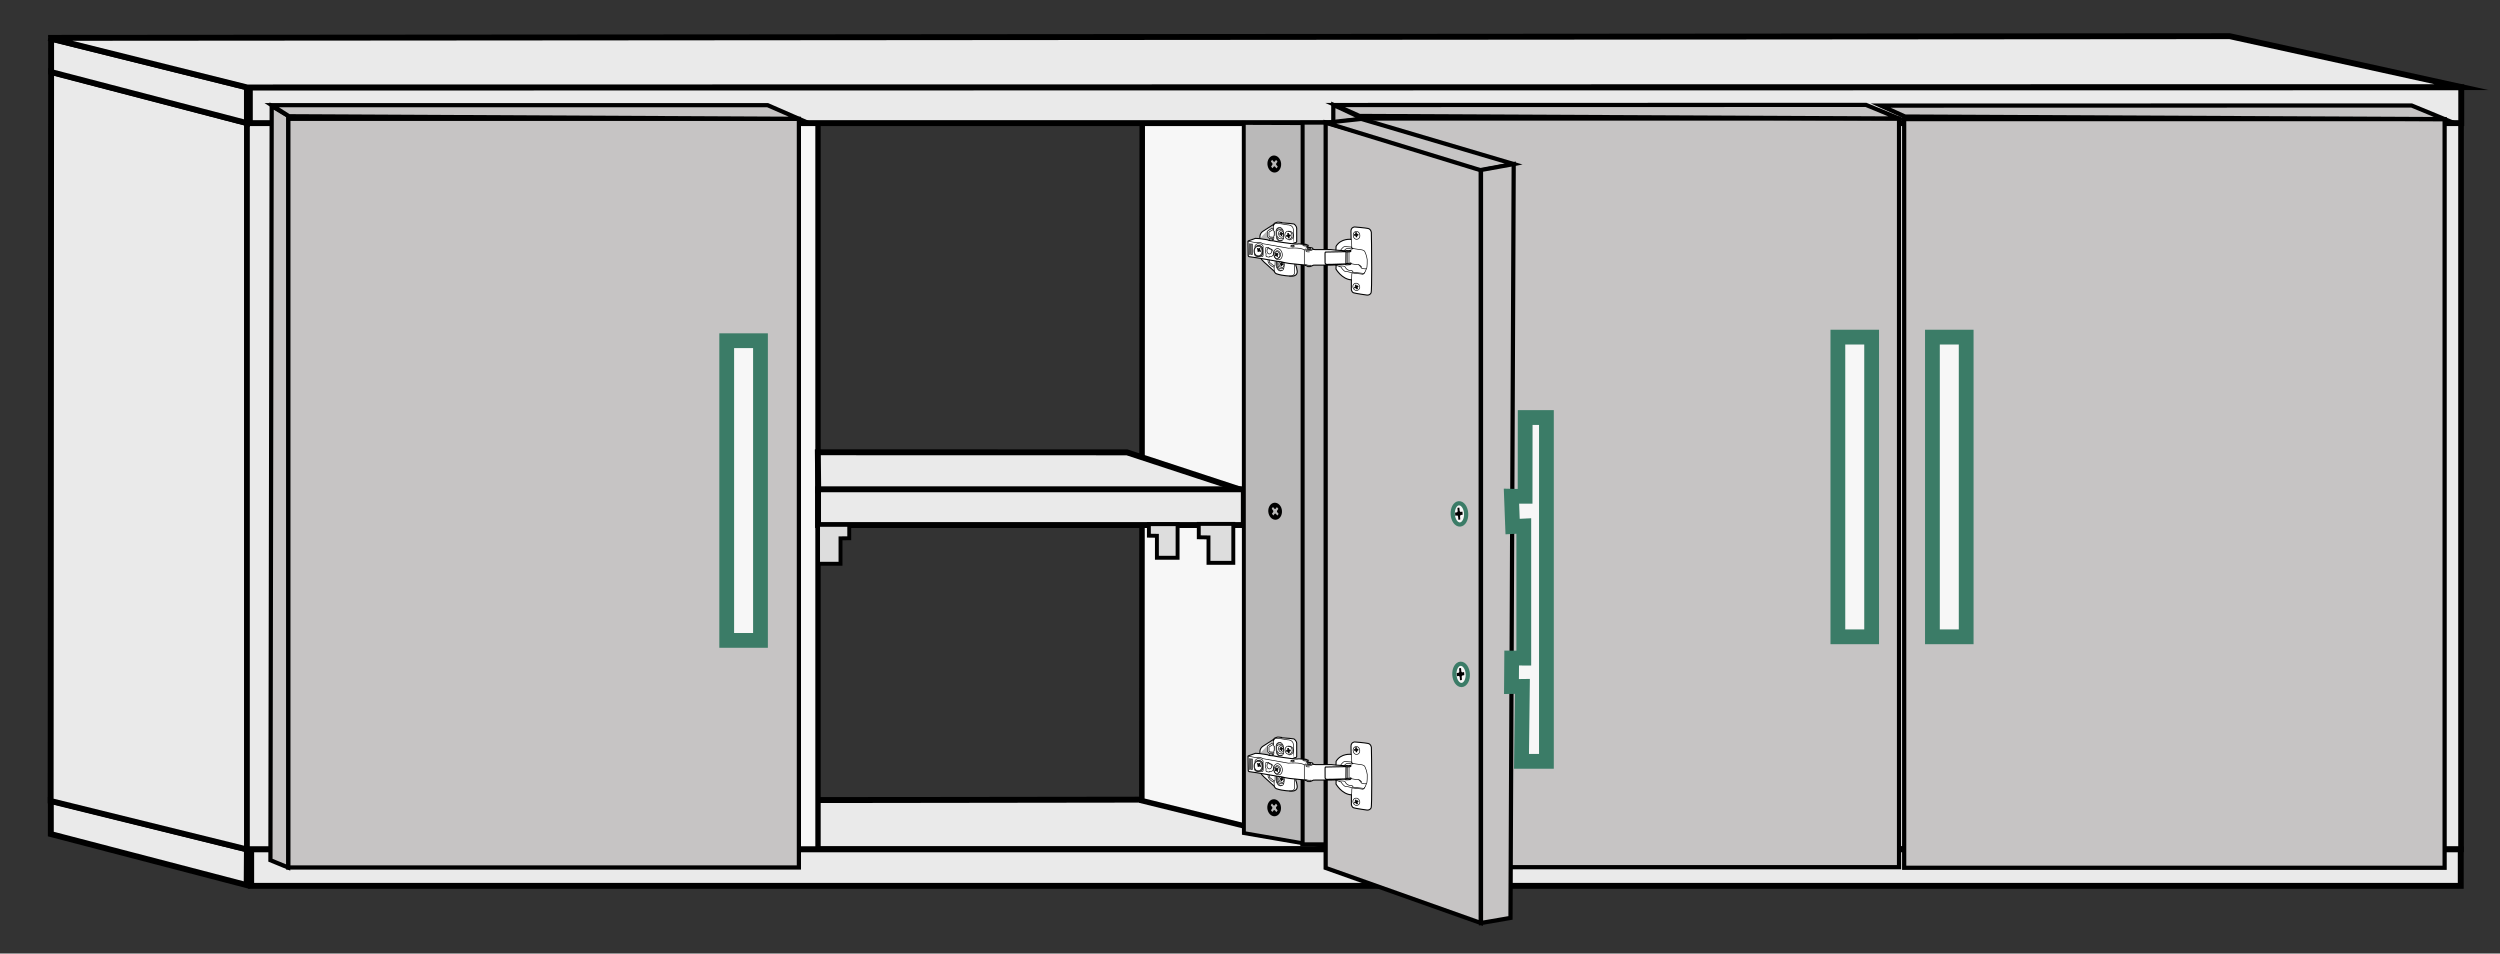 <?xml version="1.0" encoding="utf-8"?>
<!-- Generator: Adobe Illustrator 26.5.0, SVG Export Plug-In . SVG Version: 6.00 Build 0)  -->
<svg version="1.1" xmlns="http://www.w3.org/2000/svg" xmlns:xlink="http://www.w3.org/1999/xlink" x="0px" y="0px"
	 viewBox="0 0 5922.9 2259.1" style="enable-background:new 0 0 5922.9 2259.1;" xml:space="preserve">
<rect x="0" y="0" width="5922.9" height="2259.1" fill="#333333" stroke="none"/>
<style type="text/css">
	.st0{fill:#F7F7F7;stroke:#000000;stroke-width:13.633;stroke-miterlimit:10;}
	.st1{fill:#EAEAEA;stroke:#000000;stroke-width:13.351;stroke-miterlimit:10;}
	.st2{fill:#EAEAEA;stroke:#000000;stroke-width:13.994;stroke-miterlimit:10;}
	.st3{fill:#F7F7F7;stroke:#000000;stroke-width:13.063;stroke-miterlimit:10;}
	.st4{fill:#F7F7F7;stroke:#000000;stroke-width:12.744;stroke-miterlimit:10;}
	.st5{fill:#F7F7F7;stroke:#000000;stroke-width:12.861;stroke-miterlimit:10;}
	.st6{fill:#F7F7F7;stroke:#000000;stroke-width:12.704;stroke-miterlimit:10;}
	.st7{fill:#EAEAEA;stroke:#000000;stroke-width:13.663;stroke-miterlimit:10;}
	.st8{fill:#BAB9B9;stroke:#000000;stroke-width:9.253;stroke-miterlimit:10;}
	.st9{fill:#C6C4C4;stroke:#000000;stroke-width:10;stroke-miterlimit:10;}
	.st10{fill:#F7F7F7;stroke:#3B7C67;stroke-width:10;stroke-miterlimit:10;}
	.st11{fill:#F7F7F7;stroke:#3B7C67;stroke-width:35;stroke-miterlimit:10;}
	.st12{fill:none;stroke:#000000;stroke-width:22.225;stroke-miterlimit:10;}
	.st13{fill:none;stroke:#000000;stroke-width:11.514;stroke-miterlimit:10;}
	.st14{fill:none;stroke:#000000;stroke-width:1.521;stroke-miterlimit:10;}
	.st15{fill:#FFFFFF;}
	.st16{fill:none;stroke:#000000;stroke-width:2.521;stroke-miterlimit:10;}
	.st17{fill:none;stroke:#000000;stroke-width:1.5;stroke-miterlimit:10;}
	.st18{stroke:#000000;stroke-width:1.5;stroke-miterlimit:10;}
	.st19{fill:#DDDDDD;stroke:#000000;stroke-width:9.253;stroke-miterlimit:10;}
</style>
<g id="CIRCULOS-SELECCION3">
</g>
<g id="CLOSET">
	<g id="LATERAL-DERECHA">
		<polygon class="st0" points="5726.4,2014.2 5193.7,1897.9 5195.7,282.2 5726.4,293.4 		"/>
		<rect x="5727" y="290.2" class="st1" width="103.6" height="1722"/>
	</g>
	<g id="BASE">
		<polyline class="st2" points="5182.4,1891 673.5,1897.2 5181.8,1891 5726.9,2011.7 590.8,2012 590.8,1902.9 672.4,1898.2 		"/>
		<rect x="595.1" y="2012.2" class="st2" width="5234.8" height="86.5"/>
		<polyline class="st2" points="584.4,2012 120.4,1897 120.4,1976 584.4,2097 585,2011.7 		"/>
	</g>
	<g id="DIVISIONES-VERTICALES">
		<g id="DIVISION-VERTICAL-DERECHA">
			<polygon class="st3" points="4457.1,2011.9 3991,1896.9 3992.1,169.4 4457.1,290.9 			"/>
			<rect x="4456" y="280.7" class="st4" width="90" height="1730.2"/>
		</g>
		<g id="DIVISION-CENTRAL">
			<polygon class="st3" points="3171.2,2011.9 2705.2,1896.9 2706.2,169.4 3171.2,290.9 			"/>
			<rect x="3170.1" y="248.7" class="st5" width="90" height="1762.2"/>
		</g>
		<g id="DIVISION-VERTICAL-IZQUIERDA_00000085229740836627909760000005526871516412138418_">
			<polygon class="st3" points="1849.1,2012.3 1383.1,1897.3 1384.1,169.8 1849.1,291.3 			"/>
			<rect x="1848" y="291.7" class="st6" width="90" height="1719.6"/>
		</g>
	</g>
	<g id="LATERAL-IZQUIERDA">
		<polygon class="st2" points="586.1,2012.7 120,1897.7 121.1,170.2 586.1,291.7 		"/>
		<rect x="585" y="291.2" class="st7" width="90" height="1720.5"/>
	</g>
	<g id="TECHO">
		<polygon class="st2" points="585,291.7 121.1,170.7 121.1,91.7 585,206.7 		"/>
		<rect x="591.9" y="206.7" class="st2" width="5239.2" height="85"/>
		<polyline class="st2" points="114.7,89.7 585.6,207.2 5831.7,206.4 5282.5,85.7 114.7,89.7 5283.1,85.7 		"/>
		<path class="st2" d="M3163.1,248.8"/>
	</g>
	<g id="DIVISION-HORIZONTAL">
		<g id="DIVISION-HORIZONTAL-INTERNA-IZQUIERDA">
			<polygon class="st2" points="1938.5,1162 2946.3,1162.5 2670,1071.7 1937.6,1071.5 			"/>
			<rect x="1938.1" y="1159.2" class="st2" width="1008.7" height="84.7"/>
		</g>
	</g>
	<g id="TABLITA-PUERTA">
		<g>
			<rect x="3085.3" y="290.7" class="st8" width="85.4" height="1709.5"/>
			<polygon class="st8" points="3086,1997.7 2947,1973.7 2946.7,291.2 3086,291.7 			"/>
		</g>
		<path d="M3008.3,1928.7c6.9,7.5,17.2,6.8,22.9-1.5s4.8-21.1-2.1-28.5c-6.9-7.5-17.2-6.8-22.9,1.5
			C3000.4,1908.5,3001.4,1921.2,3008.3,1928.7z M3013.3,1903.9c0.4-0.3,0.6,0.1,0.6,0.1s1.5,1.9,3,3.7c1.8,1.5,2.9,0.2,2.9,0.2
			s2.7-3.5,2.9-3.8c0.2-0.3,0.5,0.1,0.5,0.1l0.8,1c0,0,1.8,2.2,2.1,2.5c0.2,0.4,0.1,0.7,0.1,0.7s-1.7,2.1-2.8,3.8
			c-1.1,1.8,0.1,3.6,0.1,3.6l1.6,1.9c0,0,1.3,1.5,1.6,1.9c0.2,0.5,0,0.7,0,0.7s-2.3,3-2.5,3.3s-0.7,0-0.7,0s-1.8-2.3-3.1-3.8
			c-1.5-1.3-2.9,0-2.9,0s-2.5,3.3-2.8,3.7c-0.4,0.2-0.5-0.1-0.5-0.1s-2.3-2.8-2.7-3.3c-0.4-0.5-0.1-1-0.1-1l2.2-2.9
			c1.6-2.1,0.5-4.1,0.5-4.1l-3.1-3.8c0,0-0.3-0.4-0.2-0.8C3010.7,1907.3,3012.9,1904.3,3013.3,1903.9z"/>
		<path d="M3010.6,1226.2c6.9,7.5,17.2,6.8,22.9-1.5s4.8-21.1-2.1-28.5s-17.2-6.8-22.9,1.5C3002.7,1206,3003.7,1218.7,3010.6,1226.2
			z M3015.6,1201.4c0.4-0.3,0.6,0.1,0.6,0.1s1.5,1.9,3,3.7c1.8,1.5,2.9,0.2,2.9,0.2s2.7-3.5,2.9-3.8c0.2-0.3,0.5,0.1,0.5,0.1l0.8,1
			c0,0,1.8,2.2,2.1,2.5c0.2,0.4,0.1,0.7,0.1,0.7s-1.7,2.1-2.8,3.8c-1.1,1.8,0.1,3.6,0.1,3.6l1.6,1.9c0,0,1.3,1.5,1.6,1.9
			c0.2,0.5,0,0.7,0,0.7s-2.3,3-2.5,3.3c-0.3,0.4-0.7,0-0.7,0s-1.8-2.3-3.1-3.8c-1.5-1.3-2.9,0-2.9,0s-2.5,3.3-2.8,3.7
			c-0.4,0.2-0.5-0.1-0.5-0.1s-2.3-2.8-2.7-3.3c-0.4-0.5-0.1-1-0.1-1l2.2-2.9c1.6-2.1,0.5-4.1,0.5-4.1l-3.1-3.8c0,0-0.3-0.4-0.2-0.8
			C3013,1204.8,3015.2,1201.8,3015.6,1201.4z"/>
		<path d="M3008.6,403.6c6.9,7.5,17.2,6.8,22.9-1.5c5.7-8.3,4.8-21.1-2.1-28.5c-6.9-7.5-17.2-6.8-22.9,1.5
			C3000.7,383.4,3001.7,396.1,3008.6,403.6z M3013.6,378.8c0.4-0.3,0.6,0.1,0.6,0.1s1.5,1.9,3,3.7c1.8,1.5,2.9,0.2,2.9,0.2
			s2.7-3.5,2.9-3.8c0.2-0.3,0.5,0.1,0.5,0.1l0.8,1c0,0,1.8,2.2,2.1,2.5c0.2,0.4,0.1,0.7,0.1,0.7s-1.7,2.1-2.8,3.8
			c-1.1,1.8,0.1,3.6,0.1,3.6l1.6,1.9c0,0,1.3,1.5,1.6,1.9c0.2,0.5,0,0.7,0,0.7s-2.3,3-2.5,3.3c-0.3,0.4-0.7,0-0.7,0
			s-1.8-2.3-3.1-3.8c-1.5-1.3-2.9,0-2.9,0s-2.5,3.3-2.8,3.7c-0.4,0.2-0.5-0.1-0.5-0.1s-2.3-2.8-2.7-3.3c-0.4-0.5-0.1-1-0.1-1
			l2.2-2.9c1.6-2.1,0.5-4.1,0.5-4.1l-3.1-3.8c0,0-0.3-0.4-0.2-0.8C3011,382.2,3013.2,379.2,3013.6,378.8z"/>
	</g>
	<g id="PUERTAS">
		<g id="PUERTA-IZQUIERDA-EXTREMA">
			<rect x="682.7" y="281.5" class="st9" width="1210" height="1773.7"/>
			<polygon class="st9" points="682.7,2055.2 640.7,2038 643.7,251.2 682.7,274.4 			"/>
			<polygon class="st9" points="1892.7,281.5 684.7,275.4 643.7,249.2 1818.7,249.2 			"/>
		</g>
		<g id="PUERTA-DERECHA-EXTREMA">
			<rect x="4511.3" y="282.2" class="st9" width="1280.4" height="1773.7"/>
			<polygon class="st9" points="5791.7,282.2 4513.4,276.1 4455.7,250.2 5713.4,249.9 			"/>
		</g>
		<g id="PUERTA-DERECHA-INTERNA">
			<g>
				<rect x="3218.7" y="280.8" class="st9" width="1280.4" height="1773.7"/>
				<polygon class="st9" points="4499.1,280.8 3220.8,274.7 3163.1,248.8 4420.8,248.5 				"/>
			</g>
			<polygon class="st9" points="3158.8,248.5 3158.8,296.1 3164.7,290.2 3225.2,281.7 3215.2,274.7 			"/>
		</g>
		<g id="PUERTA-IZQUIERDA-INTERNA">
			<polygon class="st9" points="3508.2,2186.7 3140.7,2056.2 3140.7,290.2 3508.2,396.7 			"/>
			
				<ellipse transform="matrix(0.999 -5.269308e-02 5.269308e-02 0.999 -59.324 183.814)" class="st10" cx="3456.3" cy="1217" rx="15.9" ry="25.2"/>
			<path d="M3459.6,1229.9l-0.5-6.6c0,0,0.1-3.1,2.5-3.3l3.2-0.4c0,0,0.5-0.1,0.4-1s-0.4-5.8-0.4-5.8s0-0.4-0.4-0.6
				c-0.4,0.1-4,0.6-4,0.6s-1.8-0.2-2.3-2.9c-0.2-2.6-0.5-6.6-0.5-6.6s-0.2-0.8-0.6-0.7s-3.7,0.5-3.7,0.5s-0.3,0-0.4,0.6
				c0,0.6,0.3,3.3,0.3,3.3l0.3,3.4c0,0,0,2.9-1.8,3.4c-1.7,0.4-4.1,0.6-4.1,0.6s-0.3,0.1-0.3,0.7c0,0.6,0.3,4.4,0.3,4.4l0.1,1.7
				c0,0,0.1,0.6,0.4,0.6c0.3,0,4.2-0.5,4.2-0.5s1.5-0.2,2.2,3.1c0.3,3.1,0.5,6.4,0.5,6.4s0,0.6,0.4,0.7c0.5,0,3.7-0.5,3.8-0.5
				C3459.7,1230.6,3459.6,1229.9,3459.6,1229.9z"/>
			
				<ellipse transform="matrix(0.999 -5.269308e-02 5.269308e-02 0.999 -79.348 184.546)" class="st10" cx="3460.2" cy="1597.1" rx="15.9" ry="25.2"/>
			<path d="M3463.5,1610l-0.5-6.6c0,0,0.1-3.1,2.5-3.3l3.2-0.4c0,0,0.5-0.1,0.4-1s-0.4-5.8-0.4-5.8s0-0.4-0.4-0.6
				c-0.4,0.1-4,0.6-4,0.6s-1.8-0.2-2.3-2.9c-0.2-2.6-0.5-6.6-0.5-6.6s-0.2-0.8-0.6-0.7s-3.7,0.5-3.7,0.5s-0.3,0-0.4,0.6
				c0,0.6,0.3,3.3,0.3,3.3l0.3,3.4c0,0,0,2.9-1.8,3.4c-1.7,0.4-4.1,0.6-4.1,0.6s-0.3,0.1-0.3,0.7c0,0.6,0.3,4.4,0.3,4.4l0.1,1.7
				c0,0,0.1,0.6,0.4,0.6c0.3,0,4.2-0.5,4.2-0.5s1.5-0.2,2.2,3.1c0.3,3.1,0.5,6.4,0.5,6.4s0,0.6,0.4,0.7c0.5,0,3.7-0.5,3.8-0.5
				C3463.5,1610.7,3463.5,1610,3463.5,1610z"/>
			<polygon class="st9" points="3509.2,403.7 3141.2,290.7 3225.2,281.7 3586.2,388.7 			"/>
			<polygon class="st9" points="3578.6,2174.7 3508.7,2186.7 3508.7,402.7 3586.2,388.7 			"/>
		</g>
	</g>
	<g id="MANIJAS">
		<polygon id="MANIJA-IZQUIERDA-INTERNA" class="st11" points="3589.6,1175.8 3613.2,1175.8 3613.4,989.2 3663.7,989.2 
			3663.7,1803.7 3604.7,1803.7 3606.8,1626.2 3580.9,1626.5 3581.4,1559 3610.1,1559.2 3610.1,1246.2 3583.6,1247.5 3580.9,1175.6 
					"/>
		<rect id="MANIJA-IZQUIERDA-EXTREMA" x="1721.7" y="807.2" class="st11" width="80" height="710"/>
		<rect id="MANIJA-DERECHA-INTERNA" x="4354.2" y="798.7" class="st11" width="80" height="710"/>
		<rect id="MANIJA-DERECHA-EXTREMA" x="4578.2" y="798.7" class="st11" width="80" height="710"/>
	</g>
	<g id="BISAGRAS">
		<g>
			<path class="st12" d="M6159.4,1312.9"/>
			<path class="st12" d="M6160,1780.7"/>
			<path class="st13" d="M6158.4,1312.9"/>
			<path class="st13" d="M6158.8,1590.9"/>
			<g>
				<path class="st14" d="M3113.6,1848.5"/>
				<path class="st14" d="M3113,1848.1"/>
				<path class="st14" d="M3113,1811"/>
				<g>
					<g>
						<path class="st15" d="M3249.2,1799.9l-0.5-29.6c0,0-0.8-7.7-7.6-9.3c-6.8-1.7-32.2-3.6-32.2-3.6s-8.2,0.4-8.5,9.8
							c0.3,10.8,0.4,19.6,0.4,19.6s-24-3.2-35.7,16.5c-0.2,2.9-0.3,9.1-0.3,9.1s-6.6-0.7-11.5-1.2h-37c-2.7-0.3-4.8-0.5-5.1-0.5
							c-0.5,0-0.7-0.1-0.7-0.1l0-0.1c0,0,0,0,0,0c0,0,0,0,0,0s0.4-0.5-0.5-2.3c-0.7-1.6-9.6-2.3-11.8-2.4l0.5-2.7
							c0.1,0,0.2-0.1,0.3-0.1c0.1-0.7,0.1-1.2,0.1-1.6v0l0,0c-0.2-1.1-1.2-1.1-2.1-1.1c-1.2,0.1-2-0.5-2-0.5s-0.2-1-2.3-1.3
							c-5.1,0.6-11.7-0.5-11.7-0.5s-3.6-0.8-7.9,0.1c-5.4,0.1-9.1-0.4-9.1-0.4s-1.2-0.2-3.2-0.4c3,0.4,3.9-1.3,4.1-2l0,0
							c0,0,6.1,0,7.1-3.1c0.1-3.1-0.1-24.7,0-31.8c-1-6.8-6.7-10.1-6.7-10.1l-9.8-1.2c0,0-17-1.3-19.1-1.5c-2.1-0.1-1.3-0.9-1.3-0.9
							l-5.9-0.7c0,0-1.1-1-7.4,1.5c-6.3,2.4-4.7,7.1-4.7,7.1l0,0c-0.9,2.7-0.1,7.7-0.1,7.7s0,4.3,0.6,4.7c1.1-0.4,2.1,2.5,2.1,2.5
							s0.2,5.4,0,6.7s-1.8,2-1.8,2s-0.2,4.2-0.2,7.4c-0.6,3.4-2.9,2.9-2.9,2.9l46,8.5c-9.9-1.3-39.6-5.2-40.8-5.9
							c-1.5-0.8-3.5-1.1-9.2-1.3c-1.1,0-2.1-0.2-2.9-0.3l6.7,0.5c0,0,0.3-1.3,0.2-2.3l0.6,0.2c0,0,0.4-0.7-0.3-2.2
							c-0.7-1.6-3.4-2-5.6-1.8c-2.3,0.1-2.3,1.8-2.3,1.8l1.3,0.4c-0.8,0.8-0.7,3.5-0.7,3.5c-3.6-0.6-5.1-1.8-5.1-1.8l-17.9-2.7
							l-10.7-0.7c0,0-14.4,5.2-16.2,5.8c-0.9,0.3-1.3,0.6-1.5,0.8l0,0l0,0c-0.1,0.2-0.1,0.3-0.1,0.3l0.6,33.7c0,0-0.2,3.4,4.6,3.2
							c1.6-0.1,12.3,1.6,25.9,3.9c1.7,4.6,13.8,14.5,13.8,14.5l17.5,15.9c0,0,1.2,5.6,7.4,6.5c7.8,2.9,21,4.2,28,4.7l0,0
							c0,0,0.1,0,0.2,0c2.7,0.2,4.5,0.3,4.5,0.3s6.8,0.8,11.2-3.1s2.7-10.3,2.7-10.3s-1-7.6-2.4-10.1c-1.4-2.5,0.2-5,0.2-5l0,0
							c9,1,18.4,2,19.5,2c0,0,2.6,1.4,6.3,2.3l0,0c0,0,0.2,2,2.1,2c1.9,0,5,0,5,0s1.7,0.3,2.4-1.7l0,0c1.8-0.4,3.5-1.1,5.1-2.3
							l5.4-0.2h37l11.3-0.4l0,0.1c0,0,0,1.5,0.8,2.4c0,1.2-0.4,7.4-0.4,7.4s13.5,23.5,35.3,25.5l1.2,1.4c0.1,9.7,0,21.8,0,21.8
							s1.1,7.7,7.4,8.1c4.7,1.4,28.9,4.8,28.9,4.8s6.8,1.5,10.3-5C3250.5,1910.2,3249.2,1799.9,3249.2,1799.9z"/>
						<path class="st15" d="M2991.9,1767.7c-9.3,5.8-7.1,17.4-7.1,17.4l32.1-33.4C3017,1751.6,3001.2,1761.9,2991.9,1767.7z"/>
						<path class="st15" d="M3013,1760.7l-7.9,5c0,0-3.3,0.8-2.9,7.8c-0.9,9.3,5.1,10.8,5.1,10.8l1.4-3.3c2.1,0.3,9,0.6,9,0.6
							l-0.9-18.8c0,0-0.2,0.1-0.5,0.3l0.3-0.6C3015.6,1759.4,3013,1760.7,3013,1760.7z"/>
					</g>
					<path class="st16" d="M3188.1,1814.2l-23-1.6c0,0-6.6-0.7-11.5-1.2h-37c-2.7-0.3-4.8-0.5-5.1-0.5c-0.9,0-0.7-0.2-0.7-0.2
						s0.4-0.5-0.5-2.3c-0.8-1.8-12.3-2.5-12.3-2.5s-1.3-1.7,1.3-2.9c0.5-2.7-0.8-2.7-2-2.6s-2-0.5-2-0.5s-0.2-1-2.3-1.3
						c-5.1,0.6-11.7-0.5-11.7-0.5s-3.6-0.8-7.9,0.1c-5.4,0.1-9.1-0.4-9.1-0.4s-42.5-5.5-44-6.3s-3.5-1.1-9.2-1.3
						c-5.7-0.2-8.1-2.1-8.1-2.1l-17.9-2.7l-10.7-0.7c0,0-14.4,5.2-16.2,5.8c-1.9,0.7-1.5,1.1-1.5,1.1l0.6,33.7c0,0-0.2,3.4,4.6,3.2
						s92.2,15.6,92.2,15.6s34.3,3.8,36.4,3.8c0,0,12.5,6.6,20.9,0.4l5.4-0.2h37l13.4-0.5c0,0,9-1.7,20.9-1.4
						c0.2,0.7,0.4,1.1,0.4,1.1s5.8,0.3,10.3-0.5c1.8-1.1,2.2-2.3,2.2-2.3s-0.2-2-0.6-1.8c-0.4,0.1-1.4,0.8-2.9,1.2
						c-1.5,0.5-8.8,0.2-8.8,0.2l0.3-27.4l9.3-0.1c0,0,3.2-0.7,2.3-3.3c-2.2,0.7-7.4,0.7-8.2,0.6c-0.8-0.1-0.4-0.7-3.6-0.1
						c-1.1,1.6-0.1,2.5-0.1,2.5l-48.2,0.9c0,0-1.5-0.5-1.2,5.7c0,6.6,0.1,20.6,0.1,20.6s1.4,3.2,4.9,2.9c3.5-0.3,12.6-0.2,12.6-0.2
						l31.4-1c0,0-0.2,0.8,0,1.8"/>
					<path class="st16" d="M3164.8,1847.7c0,0,0,1.5,0.8,2.4c0,1.2-0.4,7.4-0.4,7.4s13.9,24.4,36.5,25.6c0.1,9.9,0,23.1,0,23.1
						s1.1,7.7,7.4,8.1c4.7,1.4,28.9,4.8,28.9,4.8s6.8,1.5,10.3-5c2.5-3.5,1.2-113.8,1.2-113.8l-0.5-29.6c0,0-0.8-7.7-7.6-9.3
						c-6.8-1.7-32.2-3.6-32.2-3.6s-8.2,0.4-8.5,9.8c0.3,10.8,0.4,19.6,0.4,19.6s-24-3.2-35.7,16.5c-0.2,2.9-0.3,9.1-0.3,9.1"/>
					<path class="st17" d="M3175.9,1813.4c0,0,5.5-9.3,10.2-9.2c4.8,0.1,15.1,1,15.1,1s1.8,2.8,1.5,4s2.5-0.4,2.5-0.4
						s-3.4-1.4-2.7-5.5c0.2-9.6-1.4-16.3-1.4-16.3"/>
					<path class="st17" d="M3184.9,1814c0,0,4.4-9.4,16.5-3.9c1.5,0.5,3.9-1.3,3.9-1.3l18.7,2.8c0,0,8.1,0.2,9.9,5.3
						c4.2,8.7,5.3,18.2,5.3,18.2s0.4,20.5-1.8,21.1c-3.4,11.2-6.5,11.6-6.5,11.6l-25.4-2.9l-0.3-1.4l-2.2-2.5c0,0-11.4,1.8-16.2-8.8
						c-0.4-2.7-12.4-2-12.4-2s-6.7,1.1-8.6-2.7"/>
					<path class="st17" d="M3171.7,1850.3c0,0,0.9,2,5.2,2.1c3.7,6.5,8.8,10.1,8.8,10.1s1,1,7.1,1.2c5.3,1.5,10.2,2,11,3.3
						c-2.2,1.5-0.3,7.2-2,17.3"/>
					<path class="st17" d="M3205.3,1864.1c0,0,0.1,1.3-0.6,2.4c-0.7,1.1,19.8,2,24.3,3.4c2.6-1.2,3.1-2.4,4.3-4.4"/>
					<path class="st17" d="M3200.5,1844.7c0,0,14,2.8,18.5,2.4c5.8,2.6,7.3,6.6,7.3,6.6"/>
					<path class="st17" d="M3218.9,1847.1c0,0,5.9,5.8,6.2,7.7c2.9,2.8,12,2,12,2"/>
					
						<ellipse transform="matrix(0.991 -0.136 0.136 0.991 -212.143 454.489)" class="st17" cx="3213.1" cy="1776.5" rx="7.8" ry="9.4"/>
					<path class="st18" d="M3214.7,1781.4l-0.2-2.5c0,0,0.1-1.2,1.2-1.2l1.6-0.2c0,0,0.2,0,0.2-0.4c0-0.3-0.2-2.2-0.2-2.2
						s0-0.1-0.2-0.2c-0.2,0-2,0.2-2,0.2s-0.9-0.1-1.1-1.1c-0.1-1-0.2-2.5-0.2-2.5s-0.1-0.3-0.3-0.3s-1.8,0.2-1.8,0.2s-0.1,0-0.2,0.2
						c0,0.2,0.1,1.2,0.1,1.2l0.1,1.3c0,0,0,1.1-0.9,1.3c-0.9,0.1-2,0.2-2,0.2s-0.1,0.1-0.1,0.3c0,0.2,0.2,1.6,0.2,1.6l0.1,0.6
						c0,0,0,0.2,0.2,0.2c0.2,0,2.1-0.2,2.1-0.2s0.8-0.1,1.1,1.1c0.1,1.2,0.2,2.4,0.2,2.4s0,0.2,0.2,0.2c0.2,0,1.8-0.2,1.9-0.2
						C3214.7,1781.6,3214.7,1781.4,3214.7,1781.4z"/>
					
						<ellipse transform="matrix(0.89 -0.456 0.456 0.89 -512.766 1673.979)" class="st17" cx="3213.3" cy="1899.8" rx="7.9" ry="8.8"/>
					<path class="st18" d="M3216.2,1903.6l-0.9-2.1c0,0-0.3-1.1,0.8-1.5l1.5-0.6c0,0,0.2-0.1,0.1-0.4c-0.1-0.3-0.8-1.9-0.8-1.9
						s-0.1-0.1-0.2-0.1c-0.2,0.1-1.8,0.8-1.8,0.8s-0.9,0.2-1.4-0.6c-0.4-0.8-0.9-2.1-0.9-2.1s-0.2-0.2-0.3-0.1
						c-0.2,0.1-1.7,0.7-1.7,0.7s-0.1,0-0.1,0.3c0.1,0.2,0.5,1.1,0.5,1.1l0.5,1.1c0,0,0.3,1-0.5,1.4c-0.8,0.4-1.9,0.8-1.9,0.8
						s-0.1,0.1-0.1,0.3c0.1,0.2,0.6,1.4,0.6,1.4l0.2,0.5c0,0,0.1,0.2,0.2,0.1c0.1,0,1.9-0.8,1.9-0.8s0.7-0.3,1.3,0.7
						c0.4,1,0.9,2.1,0.9,2.1s0.1,0.2,0.3,0.2c0.2-0.1,1.7-0.7,1.8-0.7C3216.3,1903.9,3216.2,1903.6,3216.2,1903.6z"/>
					<line class="st17" x1="3191.9" y1="1816.4" x2="3191.9" y2="1844"/>
					<line class="st17" x1="3196.1" y1="1816.4" x2="3196.1" y2="1843.9"/>
					<path class="st17" d="M3110.7,1810.7c0,0-2.2,2.2-4.2,2.5c-2,0.2-10.2,0.6-14.1-1.5c-1.3-0.9-2.3,0.6-2.3,0.6v33.1
						c0,0-0.3,1.9,2.3,1.3c2.3-0.1,4.9,2.7,14.4,1.7"/>
					<path class="st17" d="M3096.6,1850.1c0,0,0.2,2,2.1,2c1.9,0,5,0,5,0s1.7,0.3,2.4-1.7"/>
					<path class="st17" d="M3092.5,1809.7c0,0,5,1.5,10.5,1.7c5.5,0.2,7.2-3,7.2-3"/>
					<path class="st17" d="M3094.2,1812.4v2.9c0,0,0.2,1.5,3.9,1.5s4.6,0,4.6,0"/>
					<path class="st16" d="M3070.8,1845.8c0,0-1.6,2.6-0.2,5s2.4,10.1,2.4,10.1s1.8,6.3-2.7,10.3c-4.4,3.9-11.2,3.1-11.2,3.1
						s-21.7-0.9-32.7-5c-6.2-1-7.4-6.5-7.4-6.5l-17.5-15.9c0,0-12.2-10-13.8-14.5"/>
					<polygon class="st17" points="2962.7,1822.1 2962.7,1798.3 2962.1,1797.5 2960.5,1797.5 2959.9,1798.2 2959.9,1822.1 
						2960.4,1822.6 2962.2,1822.6 					"/>
					<polygon class="st17" points="2967.2,1822.6 2967.2,1798.8 2966.6,1798 2965,1798 2964.4,1798.7 2964.4,1822.6 2964.8,1823.1 
						2966.7,1823.1 					"/>
					<path class="st17" d="M2956.6,1791.2l17.9,3.6c0,0,10.9-2.8,16.7,2.5c11.1,2,61.4,10.8,61.4,10.8s29.5-2.7,37.5,4.2"/>
					<path class="st17" d="M3007.4,1835.7v5.6l11.2,8.9c0,0,2.6,0.5,2.2-3.2c-0.1-2,0.2-8.8,0.2-8.8"/>
					<path class="st17" d="M3018.9,1862.8c0,0-0.6-9.2-0.3-12.6"/>
					<path class="st17" d="M3004.4,1835.7c0,0-0.4,4.8,0.4,5.7c1,2.9,7.2,10.6,13.8,11.5"/>
					<path class="st17" d="M3023.4,1765.9c1.2-6.7,11.1-11.2,16.4-0.4c5.5,21.1-2.5,24.3-2.5,24.3s-10.9,4.6-13.1-6.9
						C3022.9,1775,3023.4,1772.8,3023.4,1765.9z"/>
					<path class="st17" d="M3035.5,1760.4c0,0-8.9-2.4-10.3,4.7c-1.4,7.1,0.5,18.2,1.1,19.5c0.7,1.3,2.4,6.8,10.9,5.2"/>
					<path class="st17" d="M3025.6,1781.3c0,0,1.4-1.6,3,1.9c1.6,3.4,10.6,4.1,12.6,0.4"/>
					<path class="st17" d="M3025,1766.1h2.3c0,0,5.1-6.5,12.5,0"/>
					<path class="st17" d="M3041.3,1773.4c0.7,4.4-0.7,8-4.3,8.5c-3.6,0.6-7.1-2.5-7.7-6.9c-0.7-4.4,1.4-8.5,5.1-8.6
						C3037.2,1766.4,3040.7,1769,3041.3,1773.4z"/>
					<path class="st18" d="M3037.2,1778l-0.4-2.1c0,0,0-1,0.9-1.1l1.3-0.2c0,0,0.2-0.1,0.1-0.3s-0.3-1.8-0.3-1.8s0-0.1-0.2-0.2
						c-0.1,0-1.6,0.3-1.6,0.3s-0.7,0-1-0.8c-0.2-0.8-0.4-2.1-0.4-2.1s-0.1-0.2-0.2-0.2c-0.2,0-1.4,0.3-1.4,0.3s-0.1,0-0.1,0.2
						c0,0.2,0.2,1,0.2,1l0.2,1.1c0,0,0.1,0.9-0.6,1.1c-0.7,0.2-1.6,0.3-1.6,0.3s-0.1,0.1-0.1,0.2c0,0.2,0.2,1.4,0.2,1.4l0.1,0.5
						c0,0,0,0.2,0.2,0.2c0.1,0,1.6-0.3,1.6-0.3s0.6-0.1,0.9,0.9c0.2,1,0.4,2,0.4,2s0,0.2,0.2,0.2c0.2,0,1.5-0.3,1.5-0.3
						C3037.2,1778.2,3037.2,1778,3037.2,1778z"/>
					<path class="st16" d="M2985,1785.3c0,0-2.2-11.6,7.1-17.4c9.3-5.8,25-16.1,25-16.1"/>
					<path class="st17" d="M3008,1789.9c0,0-0.2-3.8,1.2-3.7c1.4,0.1,5,0.4,5.5,1c0.5,0.7,0,3.2,0,3.2"/>
					<path class="st17" d="M3007.6,1784.6c0,0-6-1.5-5.1-10.8c-0.4-7,2.9-7.8,2.9-7.8l7.9-5c0,0,2.6-1.3,3.6,1.8"/>
					<path class="st17" d="M3015,1788.9c0,0,2.3,0.5,2.9-2.9c0-3.3,0.2-7.4,0.2-7.4s1.6-0.7,1.8-2c0.2-1.3,0-6.7,0-6.7
						s-1-2.9-2.1-2.5c-0.6-0.4-0.6-4.7-0.6-4.7s-0.9-5.6,0.3-8.2c1.2-2.6,2.2-4.6,5.4-5c3.2-0.4,12.4,0.8,12.4,0.8l14.8,2.4
						c0,0,13.4-0.5,14.2,11.2s0.5,31.3,0.8,31.3s-0.3,2.8-4.1,2.3"/>
					<path class="st16" d="M3017.2,1754.9c0,0-1.6-4.7,4.7-7.1c6.3-2.4,7.4-1.5,7.4-1.5l5.9,0.7c0,0-0.8,0.8,1.3,0.9
						c2.1,0.1,19.1,1.5,19.1,1.5l9.8,1.2c0,0,5.8,3.3,6.7,10.1c-0.1,7,0.1,28.7,0,31.8c-1,3.1-7.1,3.1-7.1,3.1"/>
					<path class="st17" d="M3007.3,1786.1c0,0,0-1.7,2.3-1.8c2.3-0.1,4.9,0.3,5.6,1.8c0.7,1.6,0.3,2.2,0.3,2.2"/>
					<path class="st17" d="M3017.9,1782c0,0-8.8-0.4-9.5-0.7c-0.7-0.4-2.1-0.5-1.9-3.1c0.2-2.6-0.2-7.4-0.2-7.4s0.2-1.4,2-2.1
						c1.9-0.7,8.7-5.5,8.7-5.5"/>
					<path class="st17" d="M3025.2,1838.9l0.4,13.6c0,0,4.1,10.3,12.5,8.4c6.3-3.3,3.6-19.1,3.6-19.1"/>
					<path class="st17" d="M3024,1838.6l0.5,14.7c0,0,4.4,11.9,12.3,7.8"/>
					<path class="st17" d="M3027.8,1839.3c0,0-3.8,23.5,13.8,16.3"/>
					<path class="st17" d="M3026.3,1853.9c0,0-0.3-2.6,2.6-1.5"/>
					<path class="st17" d="M3042.1,1845.3c-0.2-1.5-0.8-2.8-1.5-3.9c-0.6-0.1-1.2-0.1-1.8-0.3c-0.8-0.1-1.5-0.3-2.3-0.4
						c-1.5-0.2-3.1-0.5-4.6-0.8c0,0,0,0,0,0c0,0-0.1,0-0.1,0c0,0,0,0,0,0c-1.4,1.6-2.1,4.2-1.7,7c0.7,4.4,4.1,7.4,7.7,6.9
						C3041.4,1853.3,3042.8,1849.7,3042.1,1845.3z"/>
					<path class="st18" d="M3036.2,1850.3l0.5-2c0,0,0.4-0.9,1.3-0.7l1.2,0.3c0,0,0.2,0,0.3-0.3c0.1-0.3,0.4-1.8,0.4-1.8
						s0-0.1-0.1-0.2c-0.1,0-1.5-0.4-1.5-0.4s-0.7-0.3-0.5-1.2c0.2-0.8,0.5-2,0.5-2s0-0.2-0.1-0.3s-1.4-0.4-1.4-0.4s-0.1,0-0.2,0.1
						c-0.1,0.2-0.2,1-0.2,1l-0.3,1c0,0-0.3,0.8-1,0.8c-0.7-0.1-1.6-0.4-1.6-0.4s-0.1,0-0.2,0.2c0,0.2-0.3,1.4-0.3,1.4l-0.1,0.5
						c0,0,0,0.2,0.1,0.2c0.1,0,1.6,0.4,1.6,0.4s0.6,0.2,0.5,1.2c-0.2,1-0.5,2-0.5,2s-0.1,0.2,0.1,0.3c0.2,0.1,1.4,0.4,1.5,0.4
						C3036.2,1850.5,3036.2,1850.3,3036.2,1850.3z"/>
					<path class="st17" d="M3054.4,1874c0,0,12.2,1.1,12.6-7.5c0.4-8.6,0-21.1,0-21.1"/>
					<path class="st17" d="M2973.3,1805.8v-3.2c0,0,3.2-6.3,8.4-5.1c2.9,0.1,6.3,1,6.3,1s4.6,1.9,4.6,6.5c-0.7,2.3-0.6,4.1-0.6,4.1
						l0.3,14.6c0,0,1.4,4-2.6,4.5c-3.9,0.1-10.6-0.6-10.6-0.6l-4.4-1c0,0-2-0.1-1.9-3.8c0-0.5,0-1.3,0-1.3"/>
					<path class="st17" d="M2977.3,1803c0,0,4.8-3.1,8.8-0.9c4,2.3,5.9,5.4,5.9,5.4l0.1,8.9l0.1,6.6c0,0-2,2.5-5.7,2.9"/>
					<ellipse class="st17" cx="2980.9" cy="1814.9" rx="9" ry="11.2"/>
					<ellipse class="st17" cx="2981.4" cy="1814.8" rx="10.5" ry="12.7"/>
					<path class="st17" d="M2998.8,1811.8v-4.6c0,0,0.4-1.2,1.9-0.8c1.5,0.4,5.5,0.8,5.5,0.8s0.3,2.2,1.3,2.4s4.3,0.4,5.3,1.4
						c4.8,1.4,7.6,16.7-2.6,16.7c-1.4,0-2.7,0-2.7,0l-0.6,1.6l-6-1.2c0,0-2.2-0.2-1.5-4.3c0.7-4.1-0.5-3.8-0.5-3.8s-2-2.5-0.5-6
						C2999,1812.5,2998.8,1811.8,2998.8,1811.8z"/>
					<path class="st17" d="M3011.4,1810.1c-1.4-0.4-3.5-0.5-4-0.7c-0.9-0.3-0.7-1.3-1.5-2.3c-1.4-0.6-4.3,3.4-4.3,7.1
						c0,4.2,2.6,7.6,5.8,7.6s5.8-3.4,5.8-7.6C3013,1812.6,3011.8,1810.3,3011.4,1810.1z"/>
					
						<ellipse transform="matrix(0.979 -0.205 0.205 0.979 -309.254 659.295)" class="st17" cx="3027.2" cy="1822.1" rx="10" ry="13.4"/>
					
						<ellipse transform="matrix(0.973 -0.232 0.232 0.973 -340.813 752.295)" class="st17" cx="3024.4" cy="1823.5" rx="6.9" ry="8.6"/>
					<path class="st18" d="M3027.3,1826.9l-1-2c0,0-0.3-1,0.5-1.6l1.2-0.8c0,0,0.2-0.1,0-0.4s-0.9-1.8-0.9-1.8s-0.1-0.1-0.2-0.1
						c-0.1,0.1-1.5,1-1.5,1s-0.7,0.3-1.2-0.5c-0.4-0.8-1-2-1-2s-0.2-0.2-0.3-0.1c-0.1,0.1-1.3,0.9-1.3,0.9s-0.1,0.1-0.1,0.3
						c0.1,0.2,0.5,1,0.5,1l0.5,1c0,0,0.3,0.9-0.3,1.5c-0.6,0.5-1.5,1-1.5,1s-0.1,0.1,0,0.3c0.1,0.2,0.7,1.3,0.7,1.3l0.3,0.5
						c0,0,0.1,0.2,0.2,0.1c0.1-0.1,1.5-1,1.5-1s0.6-0.4,1.2,0.5c0.5,0.9,1,1.9,1,1.9s0.1,0.2,0.3,0.1c0.2-0.1,1.4-0.9,1.4-1
						C3027.4,1827.1,3027.3,1826.9,3027.3,1826.9z"/>
					<path class="st17" d="M3022.6,1815.1c0,0,2.9-1.7,5.6-0.9c10.1,6.4,4.8,15.7,0.5,16.5c0.4-0.3,1.1-1.2,1.1-1.2"/>
					<path class="st18" d="M2986.5,1814.4l-1.6-1.5c0,0-0.7-0.8-0.1-1.7l0.8-1.2c0,0,0.1-0.2-0.1-0.4c-0.2-0.2-1.4-1.3-1.4-1.3
						s-0.1-0.1-0.2,0c-0.1,0.1-1,1.5-1,1.5s-0.5,0.6-1.3,0c-0.7-0.6-1.6-1.5-1.6-1.5s-0.2-0.1-0.3,0c-0.1,0.2-0.9,1.4-0.9,1.4
						s-0.1,0.1,0,0.3c0.2,0.1,0.8,0.8,0.8,0.8l0.8,0.8c0,0,0.6,0.7,0.3,1.5c-0.4,0.7-1,1.5-1,1.5s0,0.1,0.1,0.3c0.1,0.1,1.1,1,1.1,1
						l0.4,0.4c0,0,0.2,0.1,0.2,0s1.1-1.5,1.1-1.5s0.4-0.6,1.3,0c0.8,0.7,1.6,1.4,1.6,1.4s0.1,0.1,0.3,0c0.1-0.2,0.9-1.4,1-1.4
						C2986.6,1814.5,2986.5,1814.4,2986.5,1814.4z"/>
					
						<ellipse transform="matrix(0.986 -0.167 0.167 0.986 -253.698 533.631)" class="st17" cx="3052.4" cy="1778.3" rx="8.3" ry="9.8"/>
					<path class="st18" d="M3054.3,1783.3l-0.3-2.5c0,0,0-1.2,1.2-1.3l1.7-0.2c0,0,0.2-0.1,0.2-0.4c0-0.4-0.3-2.3-0.3-2.3
						s0-0.1-0.2-0.2c-0.2,0-2.1,0.3-2.1,0.3s-0.9,0-1.2-1.1c-0.2-1-0.3-2.5-0.3-2.5s-0.1-0.3-0.3-0.3s-1.9,0.3-1.9,0.3
						s-0.1,0-0.2,0.2c0,0.3,0.2,1.3,0.2,1.3l0.2,1.3c0,0,0,1.1-0.9,1.4c-0.9,0.2-2.1,0.3-2.1,0.3s-0.1,0.1-0.1,0.3
						c0,0.2,0.2,1.7,0.2,1.7l0.1,0.7c0,0,0,0.2,0.2,0.2c0.2,0,2.2-0.3,2.2-0.3s0.8-0.1,1.2,1.1c0.2,1.2,0.3,2.5,0.3,2.5
						s0,0.2,0.2,0.3c0.3,0,1.9-0.3,2-0.3C3054.4,1783.5,3054.3,1783.3,3054.3,1783.3z"/>
					<path class="st17" d="M3051.6,1768.6c0,0,2.4-0.7,5.1-0.7c11.5,4.3,9,18.2-0.6,20.5c-1.2,0.3-3.1-0.3-3.1-0.3"/>
					<ellipse class="st17" cx="3062.2" cy="1802.2" rx="3.8" ry="1.1"/>
					<path class="st17" d="M3058.4,1802.2c0,0-0.1,1.8,0,2.3c0.1,0.4,5.6,1,7.4,0.2c0.4-0.6,0.2-2.5,0.2-2.5"/>
					<ellipse class="st17" cx="3090.9" cy="1800" rx="3.8" ry="1.1"/>
					<path class="st17" d="M3087.1,1800c0,0-0.1,1.8,0,2.3c0.1,0.4,5.6,1,7.4,0.2c0.4-0.6,0.2-2.5,0.2-2.5"/>
					<ellipse class="st17" cx="3101.4" cy="1808" rx="3.8" ry="1.1"/>
					<path class="st17" d="M3097.6,1808c0,0-0.1,1.8,0,2.3c0.1,0.4,5.6,1,7.4,0.2c0.4-0.6,0.2-2.5,0.2-2.5"/>
					<path class="st17" d="M3099.2,1801.5l-4.8,3c0,0-1,0.7,0.3,1.2c1.4,0.4,3.6,0.3,3.6,0.3"/>
				</g>
			</g>
			<path class="st13" d="M6163.4,1594"/>
			<path class="st13" d="M6158.7,1590.9"/>
			<path class="st13" d="M6158.3,1312.9"/>
		</g>
		<g>
			<path class="st12" d="M4686.4,1396.9"/>
			<path class="st12" d="M4687,1864.6"/>
			<path class="st13" d="M4685.4,1396.9"/>
			<path class="st13" d="M4685.7,1674.9"/>
			<g>
				<path class="st14" d="M3113.6,628.5"/>
				<path class="st14" d="M3113,628.1"/>
				<path class="st14" d="M3112.9,591"/>
				<g>
					<g>
						<path class="st15" d="M3249.2,579.9l-0.5-29.6c0,0-0.8-7.7-7.6-9.3c-6.8-1.7-32.2-3.6-32.2-3.6s-8.2,0.4-8.5,9.8
							c0.3,10.8,0.4,19.6,0.4,19.6s-24-3.2-35.7,16.5c-0.2,2.9-0.3,9.1-0.3,9.1s-6.6-0.7-11.5-1.2h-37c-2.7-0.3-4.8-0.5-5.1-0.5
							c-0.5,0-0.7-0.1-0.7-0.1l0-0.1c0,0,0,0,0,0c0,0,0,0,0,0s0.4-0.5-0.5-2.3c-0.7-1.6-9.6-2.3-11.8-2.4l0.5-2.7
							c0.1,0,0.2-0.1,0.3-0.1c0.1-0.7,0.1-1.2,0.1-1.6l0,0h0c-0.2-1.1-1.2-1.1-2.1-1.1c-1.2,0.1-2-0.5-2-0.5s-0.2-1-2.3-1.3
							c-5.1,0.6-11.7-0.5-11.7-0.5s-3.6-0.8-7.9,0.1c-5.4,0.1-9.1-0.4-9.1-0.4s-1.2-0.2-3.2-0.4c3,0.4,3.9-1.3,4.1-2l0,0
							c0,0,6.1,0,7.1-3.1c0.1-3.1-0.1-24.7,0-31.8c-1-6.8-6.7-10.1-6.7-10.1l-9.8-1.2c0,0-17-1.3-19.1-1.5c-2.1-0.1-1.3-0.9-1.3-0.9
							l-5.9-0.7c0,0-1.1-1-7.4,1.5c-6.3,2.4-4.7,7.1-4.7,7.1l0,0c-0.9,2.7-0.1,7.7-0.1,7.7s0,4.3,0.6,4.7c1.1-0.4,2.1,2.5,2.1,2.5
							s0.2,5.4,0,6.7s-1.8,2-1.8,2s-0.2,4.2-0.2,7.4c-0.6,3.4-2.9,2.9-2.9,2.9l46,8.5c-9.9-1.3-39.6-5.2-40.8-5.9
							c-1.5-0.8-3.5-1.1-9.2-1.3c-1.1,0-2.1-0.2-2.9-0.3l6.7,0.5c0,0,0.3-1.3,0.2-2.3l0.6,0.2c0,0,0.4-0.7-0.3-2.2
							c-0.7-1.6-3.4-2-5.6-1.8c-2.3,0.1-2.3,1.8-2.3,1.8l1.3,0.4c-0.8,0.8-0.7,3.5-0.7,3.5c-3.6-0.6-5.1-1.8-5.1-1.8l-17.9-2.7
							l-10.7-0.7c0,0-14.4,5.2-16.2,5.8c-0.9,0.3-1.3,0.6-1.5,0.8l0,0l0,0c-0.1,0.2-0.1,0.3-0.1,0.3l0.6,33.7c0,0-0.2,3.4,4.6,3.2
							c1.6-0.1,12.3,1.6,25.9,3.9c1.7,4.6,13.8,14.5,13.8,14.5l17.5,15.9c0,0,1.2,5.6,7.4,6.5c7.8,2.9,21,4.2,28,4.7l0,0
							c0,0,0.1,0,0.2,0c2.7,0.2,4.5,0.3,4.5,0.3s6.8,0.8,11.2-3.1s2.7-10.3,2.7-10.3s-1-7.6-2.4-10.1c-1.4-2.5,0.2-5,0.2-5l0,0
							c9,1,18.4,2,19.5,2c0,0,2.6,1.4,6.3,2.3l0,0c0,0,0.2,2,2.1,2c1.9,0,5,0,5,0s1.7,0.3,2.4-1.7l0,0c1.8-0.4,3.5-1.1,5.1-2.3
							l5.4-0.2h37l11.3-0.4l0,0.1c0,0,0,1.5,0.8,2.4c0,1.2-0.4,7.4-0.4,7.4s13.5,23.5,35.3,25.5l1.2,1.4c0.1,9.7,0,21.8,0,21.8
							s1.1,7.7,7.4,8.1c4.7,1.4,28.9,4.8,28.9,4.8s6.8,1.5,10.3-5C3250.5,690.2,3249.2,579.9,3249.2,579.9z"/>
						<path class="st15" d="M2991.9,547.6c-9.3,5.8-7.1,17.4-7.1,17.4l32.1-33.4C3016.9,531.6,3001.2,541.8,2991.9,547.6z"/>
						<path class="st15" d="M3013,540.7l-7.9,5c0,0-3.3,0.8-2.9,7.8c-0.9,9.3,5.1,10.8,5.1,10.8l1.4-3.3c2.1,0.3,9,0.6,9,0.6
							l-0.9-18.8c0,0-0.2,0.1-0.5,0.3l0.3-0.6C3015.6,539.4,3013,540.7,3013,540.7z"/>
					</g>
					<path class="st16" d="M3188,594.2l-23-1.6c0,0-6.6-0.7-11.5-1.2h-37c-2.7-0.3-4.8-0.5-5.1-0.5c-0.9,0-0.7-0.2-0.7-0.2
						s0.4-0.5-0.5-2.3c-0.8-1.8-12.3-2.5-12.3-2.5s-1.3-1.7,1.3-2.9c0.5-2.7-0.8-2.7-2-2.6c-1.2,0.1-2-0.5-2-0.5s-0.2-1-2.3-1.3
						c-5.1,0.6-11.7-0.5-11.7-0.5s-3.6-0.8-7.9,0.1c-5.4,0.1-9.1-0.4-9.1-0.4s-42.5-5.5-44-6.3c-1.5-0.8-3.5-1.1-9.2-1.3
						s-8.1-2.1-8.1-2.1l-17.9-2.7l-10.7-0.7c0,0-14.4,5.2-16.2,5.8c-1.9,0.7-1.5,1.1-1.5,1.1l0.6,33.7c0,0-0.2,3.4,4.6,3.2
						s92.2,15.6,92.2,15.6s34.3,3.8,36.4,3.8c0,0,12.5,6.6,20.9,0.4l5.4-0.2h37l13.4-0.5c0,0,9-1.7,20.9-1.4
						c0.2,0.7,0.4,1.1,0.4,1.1s5.8,0.3,10.3-0.5c1.8-1.1,2.2-2.3,2.2-2.3s-0.2-2-0.6-1.8s-1.4,0.8-2.9,1.2c-1.5,0.5-8.8,0.2-8.8,0.2
						l0.3-27.4l9.3-0.1c0,0,3.2-0.7,2.3-3.3c-2.2,0.7-7.4,0.7-8.2,0.6c-0.8-0.1-0.4-0.7-3.6-0.1c-1.1,1.6-0.1,2.5-0.1,2.5l-48.2,0.9
						c0,0-1.5-0.5-1.2,5.7c0,6.6,0.1,20.6,0.1,20.6s1.4,3.2,4.9,2.9s12.6-0.2,12.6-0.2l31.4-1c0,0-0.2,0.8,0,1.8"/>
					<path class="st16" d="M3164.7,627.6c0,0,0,1.5,0.8,2.4c0,1.2-0.4,7.4-0.4,7.4s13.9,24.4,36.5,25.6c0.1,9.9,0,23.1,0,23.1
						s1.1,7.7,7.4,8.1c4.7,1.4,28.9,4.8,28.9,4.8s6.8,1.5,10.3-5c2.5-3.5,1.2-113.8,1.2-113.8l-0.5-29.6c0,0-0.8-7.7-7.6-9.3
						s-32.2-3.6-32.2-3.6s-8.2,0.4-8.5,9.8c0.3,10.8,0.4,19.6,0.4,19.6s-24-3.2-35.7,16.5c-0.2,2.9-0.3,9.1-0.3,9.1"/>
					<path class="st17" d="M3175.9,593.4c0,0,5.5-9.3,10.2-9.2s15.1,1,15.1,1s1.8,2.8,1.5,4c-0.4,1.2,2.5-0.4,2.5-0.4
						s-3.4-1.4-2.7-5.5c0.2-9.6-1.4-16.3-1.4-16.3"/>
					<path class="st17" d="M3184.8,594c0,0,4.4-9.4,16.5-3.9c1.5,0.5,3.9-1.3,3.9-1.3l18.7,2.8c0,0,8.1,0.2,9.9,5.3
						c4.2,8.7,5.3,18.2,5.3,18.2s0.4,20.5-1.8,21.1c-3.4,11.2-6.5,11.6-6.5,11.6l-25.4-2.9l-0.3-1.4l-2.2-2.5c0,0-11.4,1.8-16.2-8.8
						c-0.4-2.7-12.4-2-12.4-2s-6.7,1.1-8.6-2.7"/>
					<path class="st17" d="M3171.6,630.3c0,0,0.9,2,5.2,2.1c3.7,6.5,8.8,10.1,8.8,10.1s1,1,7.1,1.2c5.3,1.5,10.2,2,11,3.3
						c-2.2,1.5-0.3,7.2-2,17.3"/>
					<path class="st17" d="M3205.2,644.1c0,0,0.1,1.3-0.6,2.4c-0.7,1.1,19.8,2,24.3,3.4c2.6-1.2,3.1-2.4,4.3-4.4"/>
					<path class="st17" d="M3200.4,624.7c0,0,14,2.8,18.5,2.4c5.8,2.6,7.3,6.6,7.3,6.6"/>
					<path class="st17" d="M3218.9,627.1c0,0,5.9,5.8,6.2,7.7c2.9,2.8,12,2,12,2"/>
					
						<ellipse transform="matrix(0.991 -0.136 0.136 0.991 -45.864 443.1)" class="st17" cx="3213" cy="556.5" rx="7.8" ry="9.4"/>
					<path class="st18" d="M3214.7,561.3l-0.2-2.5c0,0,0.1-1.2,1.2-1.2l1.6-0.2c0,0,0.2,0,0.2-0.4c0-0.3-0.2-2.2-0.2-2.2
						s0-0.1-0.2-0.2c-0.2,0-2,0.2-2,0.2s-0.9-0.1-1.1-1.1c-0.1-1-0.2-2.5-0.2-2.5s-0.1-0.3-0.3-0.3c-0.2,0-1.8,0.2-1.8,0.2
						s-0.1,0-0.2,0.2c0,0.2,0.1,1.2,0.1,1.2l0.1,1.3c0,0,0,1.1-0.9,1.3c-0.9,0.1-2,0.2-2,0.2s-0.1,0.1-0.1,0.3
						c0,0.2,0.2,1.6,0.2,1.6l0.1,0.6c0,0,0,0.2,0.2,0.2s2.1-0.2,2.1-0.2s0.8-0.1,1.1,1.1c0.1,1.2,0.2,2.4,0.2,2.4s0,0.2,0.2,0.2
						c0.2,0,1.8-0.2,1.9-0.2C3214.7,561.6,3214.7,561.3,3214.7,561.3z"/>
					
						<ellipse transform="matrix(0.89 -0.456 0.456 0.89 43.467 1539.785)" class="st17" cx="3213.3" cy="679.8" rx="7.9" ry="8.8"/>
					<path class="st18" d="M3216.2,683.6l-0.9-2.1c0,0-0.3-1.1,0.8-1.5l1.5-0.6c0,0,0.2-0.1,0.1-0.4c-0.1-0.3-0.8-1.9-0.8-1.9
						s-0.1-0.1-0.2-0.1c-0.2,0.1-1.8,0.8-1.8,0.8s-0.9,0.2-1.4-0.6c-0.4-0.8-0.9-2.1-0.9-2.1s-0.2-0.2-0.3-0.1s-1.7,0.7-1.7,0.7
						s-0.1,0-0.1,0.3c0.1,0.2,0.5,1.1,0.5,1.1l0.5,1.1c0,0,0.3,1-0.5,1.4c-0.8,0.4-1.9,0.8-1.9,0.8s-0.1,0.1-0.1,0.3
						c0.1,0.2,0.6,1.4,0.6,1.4l0.2,0.5c0,0,0.1,0.2,0.2,0.1c0.1,0,1.9-0.8,1.9-0.8s0.7-0.3,1.3,0.7c0.4,1,0.9,2.1,0.9,2.1
						s0.1,0.2,0.3,0.2c0.2-0.1,1.7-0.7,1.8-0.7C3216.3,683.9,3216.2,683.6,3216.2,683.6z"/>
					<line class="st17" x1="3191.8" y1="596.4" x2="3191.8" y2="623.9"/>
					<line class="st17" x1="3196" y1="596.4" x2="3196" y2="623.8"/>
					<path class="st17" d="M3110.7,590.7c0,0-2.2,2.2-4.2,2.5c-2,0.2-10.2,0.6-14.1-1.5c-1.3-0.9-2.3,0.6-2.3,0.6v33.1
						c0,0-0.3,1.9,2.3,1.3c2.3-0.1,4.9,2.7,14.4,1.7"/>
					<path class="st17" d="M3096.6,630.1c0,0,0.2,2,2.1,2c1.9,0,5,0,5,0s1.7,0.3,2.4-1.7"/>
					<path class="st17" d="M3092.5,589.6c0,0,5,1.5,10.5,1.7c5.5,0.2,7.2-3,7.2-3"/>
					<path class="st17" d="M3094.2,592.3v2.9c0,0,0.2,1.5,3.9,1.5s4.6,0,4.6,0"/>
					<path class="st16" d="M3070.8,625.8c0,0-1.6,2.6-0.2,5c1.4,2.5,2.4,10.1,2.4,10.1s1.8,6.3-2.7,10.3c-4.4,3.9-11.2,3.1-11.2,3.1
						s-21.7-0.9-32.7-5c-6.2-1-7.4-6.5-7.4-6.5l-17.5-15.9c0,0-12.2-10-13.8-14.5"/>
					<polygon class="st17" points="2962.6,602.1 2962.6,578.2 2962.1,577.5 2960.5,577.5 2959.9,578.2 2959.9,602.1 2960.3,602.6 
						2962.2,602.6 					"/>
					<polygon class="st17" points="2967.1,602.6 2967.1,578.7 2966.6,578 2965,578 2964.4,578.7 2964.4,602.6 2964.8,603.1 
						2966.7,603.1 					"/>
					<path class="st17" d="M2956.6,571.2l17.9,3.6c0,0,10.9-2.8,16.7,2.5c11.1,2,61.4,10.8,61.4,10.8s29.5-2.7,37.5,4.2"/>
					<path class="st17" d="M3007.4,615.7v5.6l11.2,8.9c0,0,2.6,0.5,2.2-3.2c-0.1-2,0.2-8.8,0.2-8.8"/>
					<path class="st17" d="M3018.9,642.8c0,0-0.6-9.2-0.3-12.6"/>
					<path class="st17" d="M3004.3,615.7c0,0-0.4,4.8,0.4,5.7c1,2.9,7.2,10.6,13.8,11.5"/>
					<path class="st17" d="M3023.3,545.9c1.2-6.7,11.1-11.2,16.4-0.4c5.5,21.1-2.5,24.3-2.5,24.3s-10.9,4.6-13.1-6.9
						C3022.8,554.9,3023.3,552.8,3023.3,545.9z"/>
					<path class="st17" d="M3035.5,540.4c0,0-8.9-2.4-10.3,4.7c-1.4,7.1,0.5,18.2,1.1,19.5c0.7,1.3,2.4,6.8,10.9,5.2"/>
					<path class="st17" d="M3025.5,561.2c0,0,1.4-1.6,3,1.9c1.6,3.4,10.6,4.1,12.6,0.4"/>
					<path class="st17" d="M3025,546h2.3c0,0,5.1-6.5,12.5,0"/>
					<path class="st17" d="M3041.3,553.4c0.7,4.4-0.7,8-4.3,8.5c-3.6,0.6-7.1-2.5-7.7-6.9s1.4-8.5,5.1-8.6
						C3037.2,546.4,3040.6,549,3041.3,553.4z"/>
					<path class="st18" d="M3037.1,558l-0.4-2.1c0,0,0-1,0.9-1.1l1.3-0.2c0,0,0.2-0.1,0.1-0.3c-0.1-0.3-0.3-1.8-0.3-1.8
						s0-0.1-0.2-0.2c-0.1,0-1.6,0.3-1.6,0.3s-0.7,0-1-0.8c-0.2-0.8-0.4-2.1-0.4-2.1s-0.1-0.2-0.2-0.2s-1.4,0.3-1.4,0.3
						s-0.1,0-0.1,0.2c0,0.2,0.2,1,0.2,1l0.2,1.1c0,0,0.1,0.9-0.6,1.1c-0.7,0.2-1.6,0.3-1.6,0.3s-0.1,0.1-0.1,0.2
						c0,0.2,0.2,1.4,0.2,1.4l0.1,0.5c0,0,0,0.2,0.2,0.2c0.1,0,1.6-0.3,1.6-0.3s0.6-0.1,0.9,0.9c0.2,1,0.4,2,0.4,2s0,0.2,0.2,0.2
						c0.2,0,1.5-0.3,1.5-0.3C3037.2,558.2,3037.1,558,3037.1,558z"/>
					<path class="st16" d="M2985,565.3c0,0-2.2-11.6,7.1-17.4s25-16.1,25-16.1"/>
					<path class="st17" d="M3008,569.9c0,0-0.2-3.8,1.2-3.7c1.4,0.1,5,0.4,5.5,1s0,3.2,0,3.2"/>
					<path class="st17" d="M3007.5,564.6c0,0-6-1.5-5.1-10.8c-0.4-7,2.9-7.8,2.9-7.8l7.9-5c0,0,2.6-1.3,3.6,1.8"/>
					<path class="st17" d="M3014.9,568.9c0,0,2.3,0.5,2.9-2.9c0-3.3,0.2-7.4,0.2-7.4s1.6-0.7,1.8-2s0-6.7,0-6.7s-1-2.9-2.1-2.5
						c-0.6-0.4-0.6-4.7-0.6-4.7s-0.9-5.6,0.3-8.2c1.2-2.6,2.2-4.6,5.4-5s12.4,0.8,12.4,0.8l14.8,2.4c0,0,13.4-0.5,14.2,11.2
						c0.8,11.7,0.5,31.3,0.8,31.3c0.3,0-0.3,2.8-4.1,2.3"/>
					<path class="st16" d="M3017.2,534.9c0,0-1.6-4.7,4.7-7.1c6.3-2.4,7.4-1.5,7.4-1.5l5.9,0.7c0,0-0.8,0.8,1.3,0.9
						s19.1,1.5,19.1,1.5l9.8,1.2c0,0,5.8,3.3,6.7,10.1c-0.1,7,0.1,28.7,0,31.8c-1,3.1-7.1,3.1-7.1,3.1"/>
					<path class="st17" d="M3007.3,566c0,0,0-1.7,2.3-1.8c2.3-0.1,4.9,0.3,5.6,1.8c0.7,1.6,0.3,2.2,0.3,2.2"/>
					<path class="st17" d="M3017.9,562c0,0-8.8-0.4-9.5-0.7c-0.7-0.4-2.1-0.5-1.9-3.1c0.2-2.6-0.2-7.4-0.2-7.4s0.2-1.4,2-2.1
						c1.9-0.7,8.7-5.5,8.7-5.5"/>
					<path class="st17" d="M3025.2,618.8l0.4,13.6c0,0,4.1,10.3,12.5,8.4c6.3-3.3,3.6-19.1,3.6-19.1"/>
					<path class="st17" d="M3024,618.6l0.5,14.7c0,0,4.4,11.9,12.3,7.8"/>
					<path class="st17" d="M3027.8,619.3c0,0-3.8,23.5,13.8,16.3"/>
					<path class="st17" d="M3026.3,633.9c0,0-0.3-2.6,2.6-1.5"/>
					<path class="st17" d="M3042.1,625.3c-0.2-1.5-0.8-2.8-1.5-3.9c-0.6-0.1-1.2-0.1-1.8-0.3c-0.8-0.1-1.5-0.3-2.3-0.4
						c-1.5-0.2-3.1-0.5-4.6-0.8c0,0,0,0,0,0c0,0-0.1,0-0.1,0c0,0,0,0,0,0c-1.4,1.6-2.1,4.2-1.7,7c0.7,4.4,4.1,7.4,7.7,6.9
						S3042.8,629.7,3042.1,625.3z"/>
					<path class="st18" d="M3036.2,630.3l0.5-2c0,0,0.4-0.9,1.3-0.7l1.2,0.3c0,0,0.2,0,0.3-0.3s0.4-1.8,0.4-1.8s0-0.1-0.1-0.2
						c-0.1,0-1.6-0.4-1.6-0.4s-0.7-0.3-0.5-1.2c0.2-0.8,0.5-2,0.5-2s0-0.2-0.1-0.3c-0.2,0-1.4-0.4-1.4-0.4s-0.1,0-0.2,0.1
						c-0.1,0.2-0.2,1-0.2,1l-0.3,1c0,0-0.3,0.8-1,0.8c-0.7-0.1-1.6-0.4-1.6-0.4s-0.1,0-0.2,0.2c0,0.2-0.3,1.4-0.3,1.4l-0.1,0.5
						c0,0,0,0.2,0.1,0.2c0.1,0,1.6,0.4,1.6,0.4s0.6,0.2,0.5,1.2c-0.2,1-0.5,2-0.5,2s-0.1,0.2,0.1,0.3c0.2,0.1,1.4,0.4,1.5,0.4
						C3036.2,630.5,3036.2,630.3,3036.2,630.3z"/>
					<path class="st17" d="M3054.3,654c0,0,12.2,1.1,12.6-7.5s0-21.1,0-21.1"/>
					<path class="st17" d="M2973.3,585.8v-3.2c0,0,3.2-6.3,8.4-5.1c2.9,0.1,6.3,1,6.3,1s4.6,1.9,4.6,6.5c-0.7,2.3-0.6,4.1-0.6,4.1
						l0.3,14.6c0,0,1.4,4-2.6,4.5c-3.9,0.1-10.6-0.6-10.6-0.6l-4.4-1c0,0-2-0.1-1.9-3.8c0-0.5,0-1.3,0-1.3"/>
					<path class="st17" d="M2977.2,583c0,0,4.8-3.1,8.8-0.9c4,2.3,5.9,5.4,5.9,5.4l0.1,8.9l0.1,6.6c0,0-2,2.5-5.7,2.9"/>
					<ellipse class="st17" cx="2980.9" cy="594.9" rx="9" ry="11.2"/>
					<ellipse class="st17" cx="2981.4" cy="594.8" rx="10.5" ry="12.7"/>
					<path class="st17" d="M2998.8,591.8v-4.6c0,0,0.4-1.2,1.9-0.8c1.5,0.4,5.5,0.8,5.5,0.8s0.3,2.2,1.3,2.4
						c0.9,0.2,4.3,0.4,5.3,1.4c4.8,1.4,7.6,16.7-2.6,16.7c-1.4,0-2.7,0-2.7,0l-0.6,1.6l-6-1.2c0,0-2.2-0.2-1.5-4.3
						c0.7-4.1-0.5-3.8-0.5-3.8s-2-2.5-0.5-6C2999,592.5,2998.8,591.8,2998.8,591.8z"/>
					<path class="st17" d="M3011.4,590.1c-1.4-0.4-3.5-0.5-4-0.7c-0.9-0.3-0.7-1.3-1.5-2.3c-1.4-0.6-4.3,3.4-4.3,7.1
						c0,4.2,2.6,7.6,5.8,7.6c3.2,0,5.8-3.4,5.8-7.6C3013,592.5,3011.8,590.2,3011.4,590.1z"/>
					
						<ellipse transform="matrix(0.979 -0.205 0.205 0.979 -59.139 633.375)" class="st17" cx="3027.1" cy="602.1" rx="10" ry="13.4"/>
					
						<ellipse transform="matrix(0.973 -0.232 0.232 0.973 -57.46 718.926)" class="st17" cx="3024.4" cy="603.5" rx="6.9" ry="8.6"/>
					<path class="st18" d="M3027.2,606.9l-1-2c0,0-0.3-1,0.5-1.6l1.2-0.8c0,0,0.2-0.1,0-0.4s-0.9-1.8-0.9-1.8s-0.1-0.1-0.2-0.1
						c-0.1,0.1-1.5,1-1.5,1s-0.7,0.3-1.2-0.5c-0.4-0.8-1-2-1-2s-0.2-0.2-0.3-0.1c-0.1,0.1-1.3,0.9-1.3,0.9s-0.1,0.1-0.1,0.3
						c0.1,0.2,0.5,1,0.5,1l0.5,1c0,0,0.3,0.9-0.3,1.5c-0.6,0.5-1.5,1-1.5,1s-0.1,0.1,0,0.3c0.1,0.2,0.7,1.3,0.7,1.3l0.3,0.5
						c0,0,0.1,0.2,0.2,0.1s1.5-1,1.5-1s0.6-0.4,1.2,0.5c0.5,0.9,1,1.9,1,1.9s0.1,0.2,0.3,0.1c0.2-0.1,1.4-0.9,1.4-1
						C3027.3,607.1,3027.2,606.9,3027.2,606.9z"/>
					<path class="st17" d="M3022.6,595.1c0,0,2.9-1.7,5.6-0.9c10.1,6.4,4.8,15.7,0.5,16.5c0.4-0.3,1.1-1.2,1.1-1.2"/>
					<path class="st18" d="M2986.4,594.3l-1.6-1.5c0,0-0.7-0.8-0.1-1.7l0.8-1.2c0,0,0.1-0.2-0.1-0.4c-0.2-0.2-1.4-1.3-1.4-1.3
						s-0.1-0.1-0.2,0c-0.1,0.1-1,1.5-1,1.5s-0.5,0.6-1.3,0c-0.7-0.6-1.6-1.5-1.6-1.5s-0.2-0.1-0.3,0c-0.1,0.2-0.9,1.4-0.9,1.4
						s-0.1,0.1,0,0.3c0.2,0.1,0.8,0.8,0.8,0.8l0.8,0.8c0,0,0.6,0.7,0.3,1.5c-0.4,0.7-1,1.5-1,1.5s0,0.1,0.1,0.3c0.1,0.1,1.1,1,1.1,1
						l0.4,0.4c0,0,0.2,0.1,0.2,0s1.1-1.5,1.1-1.5s0.4-0.6,1.3,0c0.8,0.7,1.6,1.4,1.6,1.4s0.1,0.1,0.3,0c0.1-0.2,0.9-1.4,1-1.4
						C2986.6,594.5,2986.4,594.3,2986.4,594.3z"/>
					
						<ellipse transform="matrix(0.986 -0.167 0.167 0.986 -50.355 516.561)" class="st17" cx="3052.4" cy="558.3" rx="8.3" ry="9.8"/>
					<path class="st18" d="M3054.3,563.2l-0.3-2.5c0,0,0-1.2,1.2-1.3l1.7-0.2c0,0,0.2-0.1,0.2-0.4c0-0.4-0.3-2.3-0.3-2.3
						s0-0.1-0.2-0.2c-0.2,0-2.1,0.3-2.1,0.3s-0.9,0-1.2-1.1c-0.2-1-0.3-2.5-0.3-2.5s-0.1-0.3-0.3-0.3s-1.9,0.3-1.9,0.3
						s-0.1,0-0.2,0.2c0,0.3,0.2,1.3,0.2,1.3l0.2,1.3c0,0,0,1.1-0.9,1.4c-0.9,0.2-2.1,0.3-2.1,0.3s-0.1,0.1-0.1,0.3
						c0,0.2,0.2,1.7,0.2,1.7l0.1,0.7c0,0,0,0.2,0.2,0.2s2.2-0.3,2.2-0.3s0.8-0.1,1.2,1.1c0.2,1.2,0.3,2.5,0.3,2.5s0,0.2,0.2,0.3
						c0.3,0,1.9-0.3,2-0.3C3054.3,563.5,3054.3,563.2,3054.3,563.2z"/>
					<path class="st17" d="M3051.5,548.5c0,0,2.4-0.7,5.1-0.7c11.5,4.3,9,18.2-0.6,20.5c-1.2,0.3-3.1-0.3-3.1-0.3"/>
					<ellipse class="st17" cx="3062.2" cy="582.2" rx="3.8" ry="1.1"/>
					<path class="st17" d="M3058.4,582.2c0,0-0.1,1.8,0,2.3s5.6,1,7.4,0.2c0.4-0.6,0.2-2.5,0.2-2.5"/>
					<ellipse class="st17" cx="3090.9" cy="580" rx="3.8" ry="1.1"/>
					<path class="st17" d="M3087.1,580c0,0-0.1,1.8,0,2.3c0.1,0.4,5.6,1,7.4,0.2c0.4-0.6,0.2-2.5,0.2-2.5"/>
					<ellipse class="st17" cx="3101.3" cy="588" rx="3.8" ry="1.1"/>
					<path class="st17" d="M3097.5,588c0,0-0.1,1.8,0,2.3c0.1,0.4,5.6,1,7.4,0.2c0.4-0.6,0.2-2.5,0.2-2.5"/>
					<path class="st17" d="M3099.2,581.5l-4.8,3c0,0-1,0.7,0.3,1.2c1.4,0.4,3.6,0.3,3.6,0.3"/>
				</g>
			</g>
			<path class="st13" d="M4690.4,1678"/>
			<path class="st13" d="M4685.6,1674.9"/>
			<path class="st13" d="M4685.2,1396.9"/>
		</g>
	</g>
	<g id="SOPORTES">
		<polygon class="st19" points="2740.9,1294.7 2740.9,1321.4 2789.9,1321.4 2789.9,1292.8 2789.9,1241.8 2721.9,1241.8 
			2721.9,1269.1 2740.9,1269.4 		"/>
		<polygon class="st19" points="2863.1,1302.5 2863.1,1333.4 2921.9,1333.4 2921.9,1300.3 2921.9,1241.2 2840.1,1241.2 
			2840.1,1272.9 2863.1,1273.2 		"/>
		<polygon class="st19" points="2012,1275.2 1991.3,1275.4 1991.3,1304.8 1991.3,1335.7 1938.1,1335.7 1938.1,1302.6 1938.1,1243.5 
			2012,1243.5 		"/>
	</g>
</g>
</svg>
